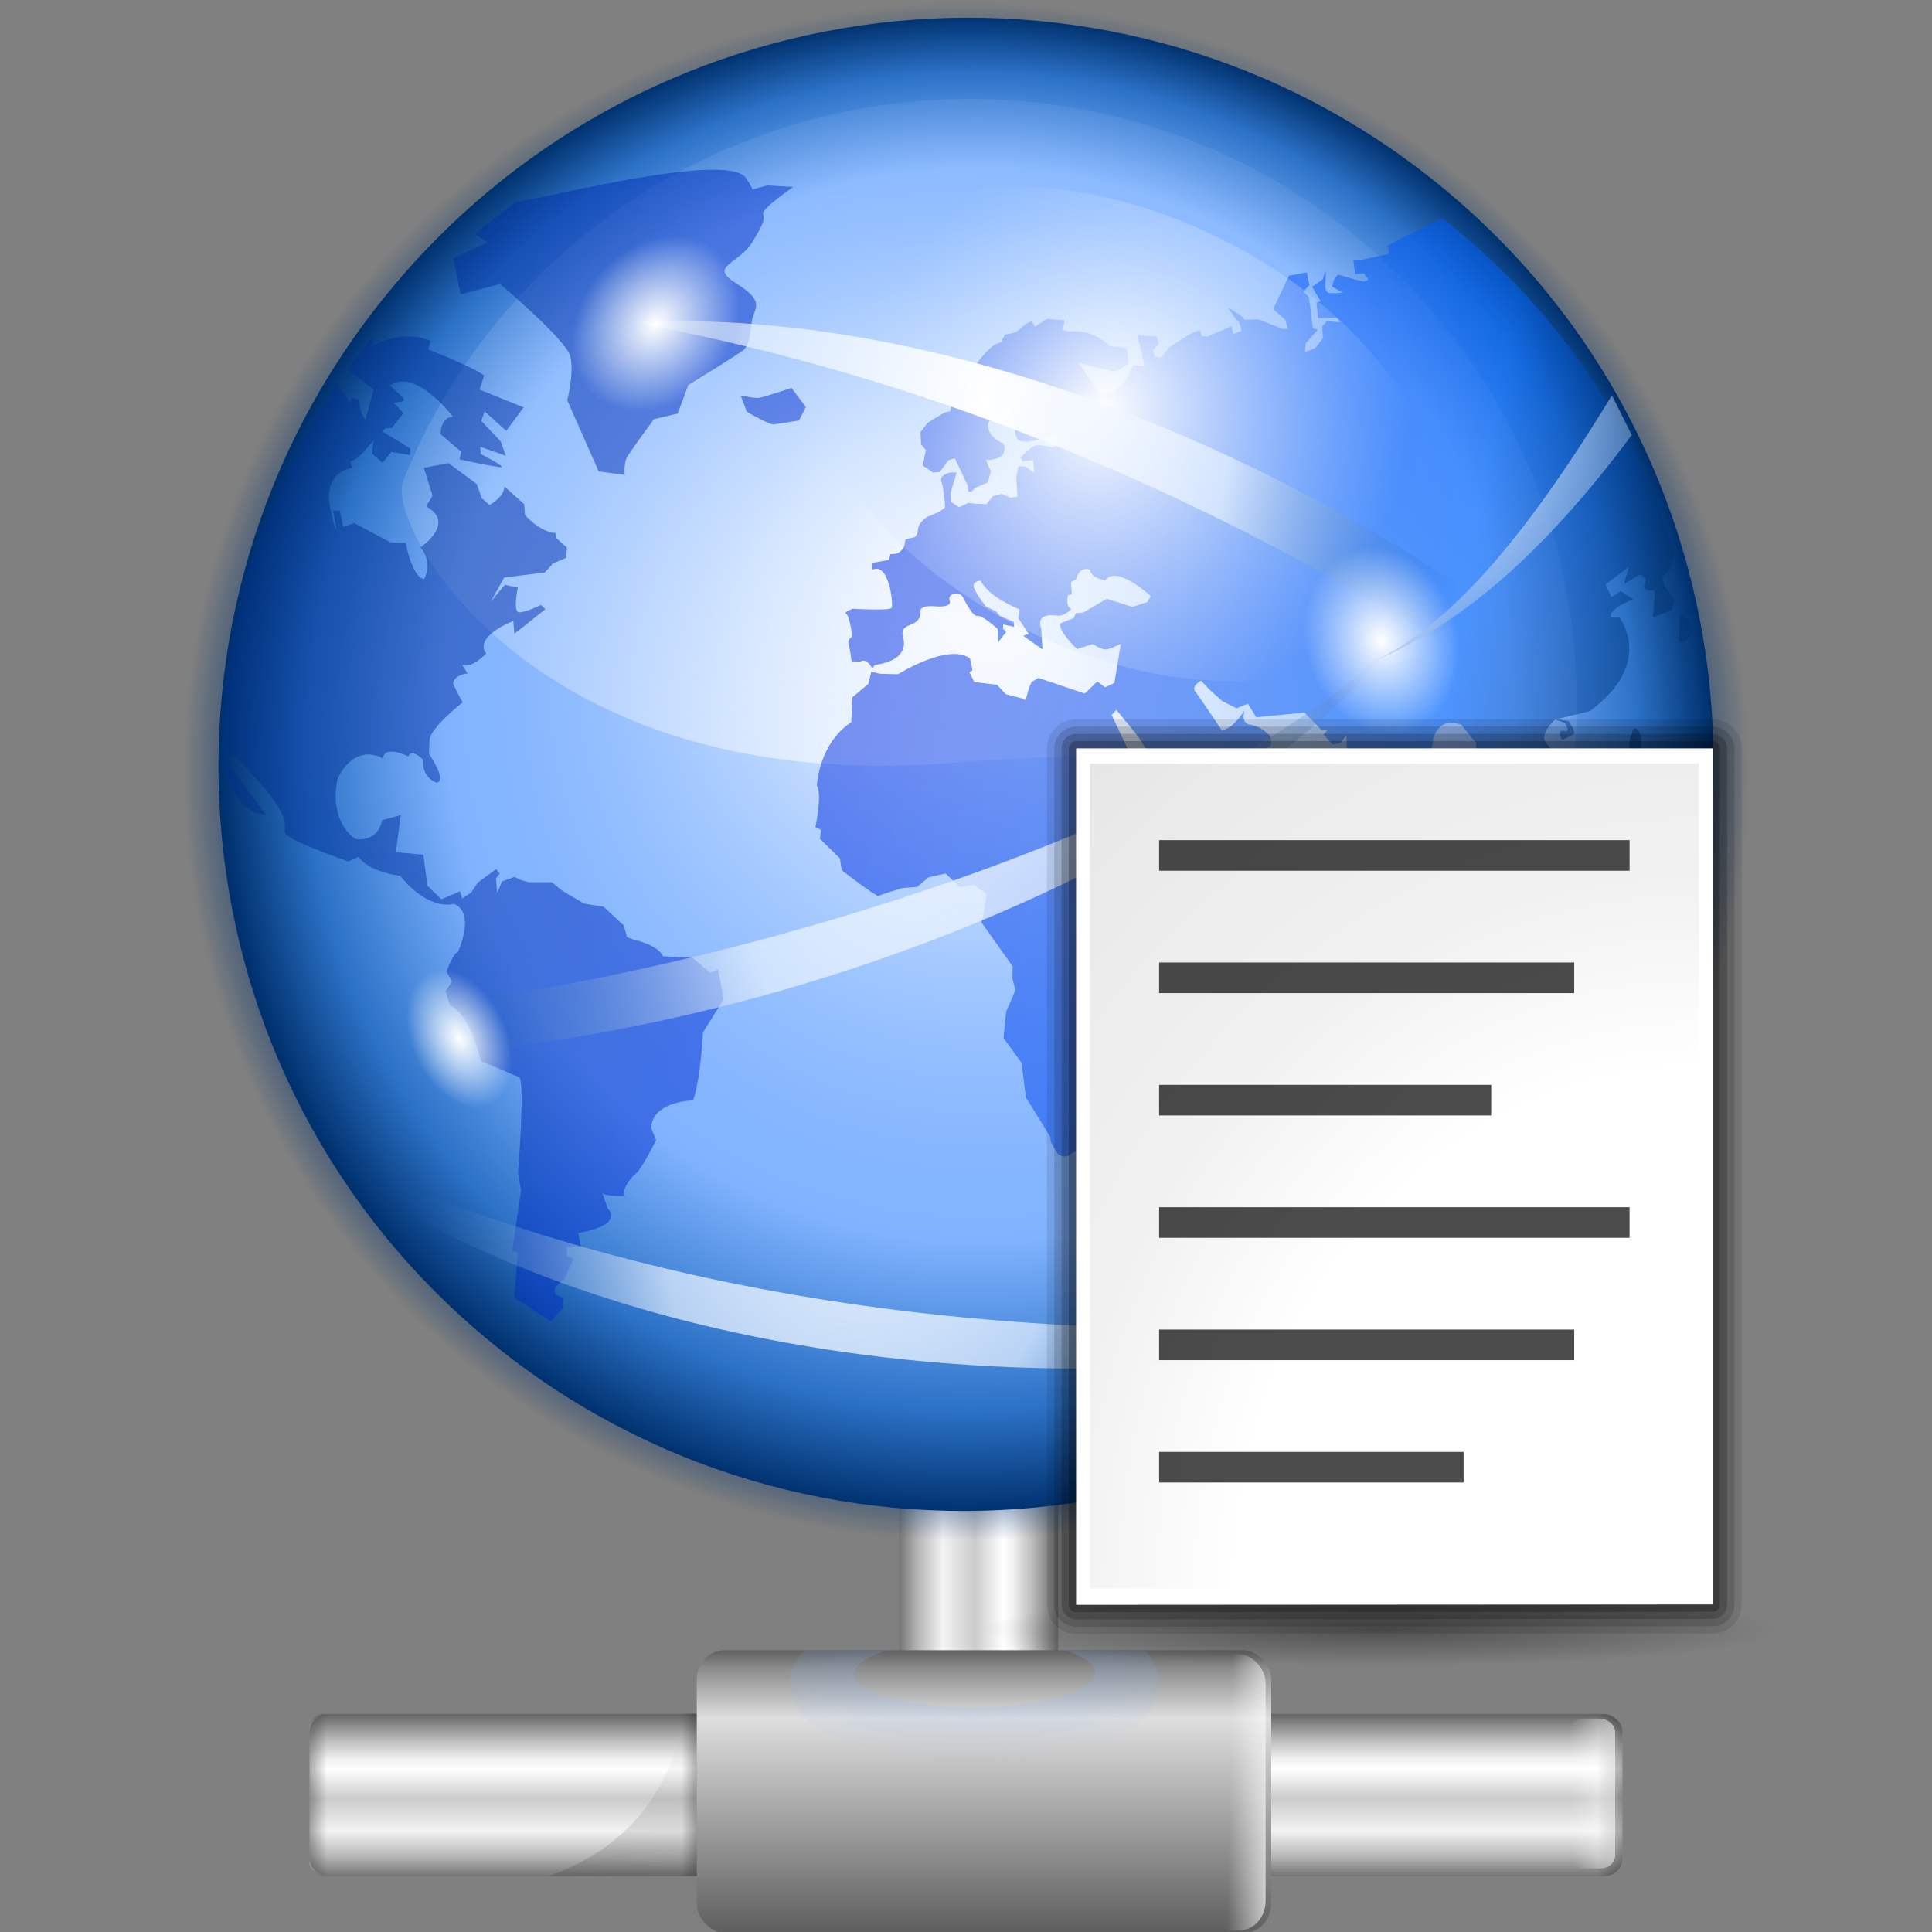 <svg xmlns="http://www.w3.org/2000/svg" xmlns:cc="http://web.resource.org/cc/" xmlns:svg="http://www.w3.org/2000/svg" xmlns:xlink="http://www.w3.org/1999/xlink" id="svg1307" width="128" height="128" enable-background="new 0 0 128 128" overflow="visible" version="1.1" viewBox="0 0 128 128" xml:space="preserve"><rect x="0" y="0" width="128" height="128" fill="#808080" stroke="none"/><defs id="defs139"><radialGradient id="radialGradient4000" cx="63.912" cy="115.709" r="63.912" fx="63.912" fy="115.709" gradientTransform="matrix(1,0,0,0.198,0,92.822)" gradientUnits="userSpaceOnUse" xlink:href="#linearGradient3291"/><radialGradient id="radialGradient5965" cx="-25" cy="106.5" r="45" fx="-25" fy="106.5" gradientTransform="matrix(1.596,-3.074603e-2,3.255669e-2,1.79,148.98,-86.18)" gradientUnits="userSpaceOnUse" xlink:href="#linearGradient3075"/><linearGradient id="linearGradient6566"><stop id="stop6568" offset="0" stop-color="#000" stop-opacity="1"/><stop id="stop6570" offset="1" stop-color="#000" stop-opacity="0"/></linearGradient><linearGradient id="linearGradient5214"><stop id="stop5216" offset="0" stop-color="#87b7ff" stop-opacity="0"/><stop id="stop6576" offset=".404" stop-color="#87b7ff" stop-opacity="0"/><stop id="stop6574" offset="0" stop-color="#87b7ff" stop-opacity=".498"/><stop id="stop5218" offset="1" stop-color="#87b7ff" stop-opacity="0"/></linearGradient><linearGradient id="linearGradient4223"><stop id="stop4225" offset="0" stop-color="#144f97" stop-opacity="1"/><stop id="stop4227" offset="1" stop-color="#144f97" stop-opacity="0"/></linearGradient><linearGradient id="linearGradient4196"><stop id="stop4198" offset="0" stop-color="#2b2b2b" stop-opacity="1"/><stop id="stop4200" offset="1" stop-color="#2b2b2b" stop-opacity="0"/></linearGradient><linearGradient id="linearGradient4186"><stop id="stop4188" offset="0" stop-color="#fff" stop-opacity="1"/><stop id="stop4190" offset="1" stop-color="#fff" stop-opacity="0"/></linearGradient><linearGradient id="linearGradient4176"><stop id="stop4178" offset="0" stop-color="#fff" stop-opacity="1"/><stop id="stop4180" offset="1" stop-color="#fff" stop-opacity="0"/></linearGradient><linearGradient id="linearGradient4166"><stop id="stop4168" offset="0" stop-color="#1f1f1f" stop-opacity="1"/><stop id="stop4170" offset="1" stop-color="#1f1f1f" stop-opacity="0"/></linearGradient><linearGradient id="linearGradient4153"><stop id="stop4155" offset="0" stop-color="#1f1f1f" stop-opacity="1"/><stop id="stop4157" offset="1" stop-color="#1f1f1f" stop-opacity="0"/></linearGradient><linearGradient id="linearGradient4121"><stop id="stop4123" offset="0" stop-color="#fff" stop-opacity="0"/><stop id="stop4131" offset="0" stop-color="#fff" stop-opacity=".749"/><stop id="stop4129" offset=".5" stop-color="#fff" stop-opacity=".682"/><stop id="stop4133" offset=".813" stop-color="#fff" stop-opacity=".43"/><stop id="stop4125" offset="1" stop-color="#fff" stop-opacity="0"/></linearGradient><linearGradient id="linearGradient2961"><stop id="stop2963" offset="0" stop-color="#023372" stop-opacity="1"/><stop id="stop2969" offset=".879" stop-color="#023372" stop-opacity="1"/><stop id="stop2965" offset="1" stop-color="#023372" stop-opacity="0"/></linearGradient><linearGradient id="linearGradient2928"><stop id="stop2930" offset="0" stop-color="#fff" stop-opacity="1"/><stop id="stop2932" offset="1" stop-color="#fff" stop-opacity="0"/></linearGradient><linearGradient id="linearGradient2916"><stop id="stop2918" offset="0" stop-color="#fff" stop-opacity="1"/><stop id="stop2924" offset=".5" stop-color="#e4f0ff" stop-opacity=".726"/><stop id="stop2920" offset="1" stop-color="#0048a6" stop-opacity="0"/></linearGradient><radialGradient id="path2501_1_" cx="311.606" cy="-216.315" r="50.124" fx="315.426" fy="-202.329" gradientTransform="matrix(0.961,-0.259,-0.257,-0.966,-291.528,-65.819)" gradientUnits="userSpaceOnUse"><stop id="stop90" offset=".101" stop-color="#FFF"/><stop id="stop92" offset=".236" stop-color="#D5E6FF"/><stop id="stop94" offset=".377" stop-color="#B0D0FF"/><stop id="stop96" offset=".508" stop-color="#96C0FF"/><stop id="stop98" offset=".625" stop-color="#86B6FF"/><stop id="stop100" offset=".716" stop-color="#80B3FF"/><stop id="stop102" offset=".893" stop-color="#2C72C7"/><stop id="stop104" offset="1" stop-color="#00316E"/></radialGradient><radialGradient id="path2573_1_" cx="532.93" cy="698.625" r="49.811" gradientTransform="matrix(1.027,-0.268,0.263,1.008,-669.272,-497.35)" gradientUnits="userSpaceOnUse"><stop id="stop108" offset="0" stop-color="#FFF"/><stop id="stop110" offset="1" stop-color="#bfd9ff" stop-opacity="0"/></radialGradient><linearGradient id="XMLID_1_" x1="3.951" x2="106.998" y1="64.026" y2="64.026" gradientTransform="matrix(0.955,-2e-4,-2e-4,0.954,9.944,1.427)" gradientUnits="userSpaceOnUse"><stop id="stop114" offset="0" stop-color="#00316E"/><stop id="stop116" offset=".5" stop-color="#002DE3"/><stop id="stop118" offset=".876" stop-color="#06F"/><stop id="stop120" offset="1" stop-color="#00316E"/></linearGradient><radialGradient id="XMLID_2_" cx="298.315" cy="-296.308" r="21.54" fx="295.805" fy="-295.456" gradientTransform="matrix(0.824,0.231,0.271,-0.963,-95.88,-315.343)" gradientUnits="userSpaceOnUse"><stop id="stop125" offset="0" stop-color="#FFF"/><stop id="stop127" offset="1" stop-color="#bfd9ff" stop-opacity="0"/></radialGradient><radialGradient id="XMLID_3_" cx="335.218" cy="-321.697" r="21.541" fx="335.813" fy="-321.32" gradientTransform="matrix(1.771,0.889,0.458,-0.91,-388.81,-510.859)" gradientUnits="userSpaceOnUse" spreadMethod="pad" xlink:href="#path2573_1_"><stop id="stop132" offset="0" stop-color="#FFF"/><stop id="stop134" offset=".793" stop-color="#80b3ff" stop-opacity="0"/></radialGradient><radialGradient id="radialGradient1983" cx="298.315" cy="-296.308" r="21.54" fx="295.805" fy="-295.456" gradientTransform="matrix(0.761,0.373,0.436,-0.889,-23.305,-345.868)" gradientUnits="userSpaceOnUse" xlink:href="#XMLID_2_"/><linearGradient id="linearGradient1986" x1="3.951" x2="106.998" y1="64.026" y2="64.026" gradientTransform="matrix(0.974,0.18,-0.18,0.974,13.402,-21.62)" gradientUnits="userSpaceOnUse" xlink:href="#XMLID_1_"/><radialGradient id="radialGradient1989" cx="532.93" cy="698.625" r="49.811" gradientTransform="matrix(1.048,-7.593068e-2,7.488242e-2,1.029,-548.879,-626.07)" gradientUnits="userSpaceOnUse" xlink:href="#path2573_1_"/><radialGradient id="radialGradient1992" cx="311.606" cy="-216.315" r="50.124" fx="315.426" fy="-202.329" gradientTransform="matrix(0.982,-7.950284e-2,-7.707203e-2,-0.987,-258.613,-138.069)" gradientUnits="userSpaceOnUse" xlink:href="#path2501_1_"/><radialGradient id="radialGradient2934" cx="33.354" cy="33.693" r="7.958" fx="33.354" fy="33.693" gradientTransform="matrix(1,0,0,0.957,0,1.434)" gradientUnits="userSpaceOnUse" xlink:href="#linearGradient2928"/><radialGradient id="radialGradient2938" cx="33.354" cy="33.693" r="7.958" fx="33.354" fy="33.693" gradientTransform="matrix(1,0,0,0.957,0,1.434)" gradientUnits="userSpaceOnUse" xlink:href="#linearGradient2928"/><radialGradient id="radialGradient2957" cx="33.354" cy="33.693" r="7.958" fx="33.354" fy="33.693" gradientTransform="matrix(1,0,0,0.957,0,1.434)" gradientUnits="userSpaceOnUse" xlink:href="#linearGradient2928"/><radialGradient id="radialGradient2967" cx="60.614" cy="9.143" r="55.873" fx="60.614" fy="9.143" gradientUnits="userSpaceOnUse" xlink:href="#linearGradient2961"/><radialGradient id="radialGradient2971" cx="73.128" cy="42.614" r="54.302" fx="73.128" fy="42.614" gradientTransform="matrix(0.603,0.697,0.462,-0.4,17.193,-19.913)" gradientUnits="userSpaceOnUse" xlink:href="#linearGradient2916"/><radialGradient id="radialGradient2973" cx="91.132" cy="39.325" r="54.302" fx="91.132" fy="39.325" gradientTransform="matrix(-0.3,1.624,-0.601,-0.111,112.775,-87.19)" gradientUnits="userSpaceOnUse" xlink:href="#linearGradient2916"/><radialGradient id="radialGradient2975" cx="73.128" cy="42.614" r="54.302" fx="73.128" fy="42.614" gradientTransform="matrix(-0.3,1.624,-0.601,-0.111,112.775,-87.19)" gradientUnits="userSpaceOnUse" xlink:href="#linearGradient2916"/><radialGradient id="radialGradient2977" cx="73.128" cy="42.614" r="54.302" fx="73.128" fy="42.614" gradientTransform="matrix(-0.3,1.624,-0.601,-0.111,112.775,-87.19)" gradientUnits="userSpaceOnUse" xlink:href="#linearGradient2916"/><linearGradient id="linearGradient2858" x1="35.846" x2="24.99" y1="86.829" y2="12.515" gradientTransform="matrix(1,0,0,1.048,66.571,-3.704)" gradientUnits="userSpaceOnUse" xlink:href="#linearGradient2844"/><linearGradient id="linearGradient2854" x1="35.846" x2="26.423" y1="86.829" y2="13.922" gradientTransform="matrix(1,0,0,0.719,31.442,24.096)" gradientUnits="userSpaceOnUse" xlink:href="#linearGradient2844"/><linearGradient id="linearGradient2850" x1="35.846" x2="23.556" y1="86.829" y2="4.043" gradientTransform="matrix(1,0,0,0.459,-3.687,46.428)" gradientUnits="userSpaceOnUse" xlink:href="#linearGradient2844"/><linearGradient id="linearGradient3075"><stop id="stop3077" offset="0" stop-color="#fff" stop-opacity="1"/><stop id="stop3093" offset=".426" stop-color="#fff" stop-opacity="1"/><stop id="stop3085" offset=".589" stop-color="#f1f1f1" stop-opacity="1"/><stop id="stop3087" offset=".802" stop-color="#eaeaea" stop-opacity="1"/><stop id="stop3079" offset="1" stop-color="#dfdfdf" stop-opacity="1"/></linearGradient><radialGradient id="radialGradient3297" cx="63.912" cy="115.709" r="63.912" fx="63.912" fy="115.709" gradientTransform="matrix(1,0,0,0.198,0,92.822)" gradientUnits="userSpaceOnUse" xlink:href="#linearGradient3291"/><linearGradient id="linearGradient3291"><stop id="stop3293" offset="0" stop-color="#000" stop-opacity="1"/><stop id="stop3295" offset="1" stop-color="#000" stop-opacity="0"/></linearGradient><linearGradient id="linearGradient2285"><stop id="stop2287" offset="0" stop-color="#5e5e5e" stop-opacity="1"/><stop id="stop2293" offset=".759" stop-color="#dedede" stop-opacity="1"/><stop id="stop2295" offset=".934" stop-color="#8d8d8d" stop-opacity="1"/><stop id="stop2289" offset="1" stop-color="#616161" stop-opacity="1"/></linearGradient><linearGradient id="linearGradient2301"><stop id="stop2303" offset="0" stop-color="#dcdcdc" stop-opacity="1"/><stop id="stop2305" offset="1" stop-color="#dcdcdc" stop-opacity="0"/></linearGradient><linearGradient id="linearGradient2354"><stop id="stop2356" offset="0" stop-color="#000" stop-opacity="1"/><stop id="stop2358" offset="1" stop-color="#000" stop-opacity="0"/></linearGradient><linearGradient id="linearGradient2566"><stop id="stop2568" offset="0" stop-color="#cacaca" stop-opacity="1"/><stop id="stop2570" offset="1" stop-color="#a5a5a5" stop-opacity="1"/></linearGradient><linearGradient id="linearGradient2664"><stop id="stop2666" offset="0" stop-color="#000" stop-opacity="1"/><stop id="stop2668" offset="1" stop-color="#000" stop-opacity="0"/></linearGradient><linearGradient id="linearGradient2678"><stop id="stop2680" offset="0" stop-color="#000" stop-opacity="1"/><stop id="stop2682" offset="1" stop-color="#000" stop-opacity="0"/></linearGradient><linearGradient id="linearGradient2810"><stop id="stop2812" offset="0" stop-color="silver" stop-opacity="1"/><stop id="stop2814" offset="1" stop-color="#fff" stop-opacity="0"/></linearGradient><linearGradient id="linearGradient2834"><stop id="stop2836" offset="0" stop-color="#f70000" stop-opacity="1"/><stop id="stop2838" offset="1" stop-color="#ff0202" stop-opacity="0"/></linearGradient><linearGradient id="linearGradient2844"><stop id="stop2846" offset="0" stop-color="#0a8100" stop-opacity="1"/><stop id="stop2848" offset="1" stop-color="#11d800" stop-opacity="0"/></linearGradient><radialGradient id="radialGradient3178" cx="36.748" cy="121.958" r="4.966" fx="33.783" fy="122.477" gradientTransform="matrix(1,0,0,0.317,0,83.338)" gradientUnits="userSpaceOnUse" xlink:href="#linearGradient2664"/><radialGradient id="radialGradient3180" cx="36.748" cy="121.958" r="4.966" fx="33.783" fy="122.477" gradientTransform="matrix(1,0,0,0.317,0,83.338)" gradientUnits="userSpaceOnUse" xlink:href="#linearGradient2664"/><linearGradient id="linearGradient3184" x1="41.109" x2="44.112" y1="79.414" y2="79.414" gradientTransform="matrix(1.177,0,0,0.651,402.089,121.804)" gradientUnits="userSpaceOnUse" spreadMethod="reflect" xlink:href="#linearGradient2301"/><linearGradient id="linearGradient3186" x1="38.357" x2="48.093" y1="86.917" y2="86.917" gradientTransform="matrix(0.42,0,0,0.42,70.942,448.445)" gradientUnits="userSpaceOnUse" xlink:href="#linearGradient2285"/><linearGradient id="linearGradient3188" x1="41.109" x2="44.112" y1="79.414" y2="79.414" gradientTransform="matrix(1.177,0,0,1.123,41.681,410.67)" gradientUnits="userSpaceOnUse" spreadMethod="reflect" xlink:href="#linearGradient2301"/><linearGradient id="linearGradient3190" x1="38.357" x2="48.093" y1="86.917" y2="86.917" gradientTransform="matrix(0.42,0,0,0.42,-378.541,-330.099)" gradientUnits="userSpaceOnUse" xlink:href="#linearGradient2285"/><linearGradient id="linearGradient3192" x1="41.109" x2="44.112" y1="79.414" y2="79.414" gradientTransform="matrix(1.177,0,0,1.123,-407.801,-367.874)" gradientUnits="userSpaceOnUse" spreadMethod="reflect" xlink:href="#linearGradient2301"/><linearGradient id="linearGradient3194" x1="65.789" x2="65.099" y1="122.791" y2="106.681" gradientTransform="translate(384.61,53.376)" gradientUnits="userSpaceOnUse" xlink:href="#linearGradient2354"/><radialGradient id="radialGradient3204" cx="64.64" cy="122.041" r="3.724" fx="64.64" fy="122.041" gradientTransform="matrix(1,0,0,0.844,0,18.984)" gradientUnits="userSpaceOnUse" xlink:href="#linearGradient2678"/><linearGradient id="linearGradient4231" x1="38.357" x2="48.093" y1="86.917" y2="86.917" gradientTransform="matrix(1.083,0,0,4.134705e-2,17.999,-102.089)" gradientUnits="userSpaceOnUse" xlink:href="#XMLID_6_"/><linearGradient id="linearGradient4233" x1="-117.352" x2="-128.071" y1="-153.686" y2="-153.686" gradientTransform="matrix(0.816,0,0,0.655,163.219,-6.203)" gradientUnits="userSpaceOnUse" xlink:href="#linearGradient4121"/><linearGradient id="XMLID_10_" x1="103.431" x2="24.57" y1="16.331" y2="16.331" gradientUnits="userSpaceOnUse"><stop id="stop84" offset="0" stop-color="#323232"/><stop id="stop86" offset=".515" stop-color="#888"/><stop id="stop88" offset="1" stop-color="#323232"/></linearGradient><linearGradient id="XMLID_9_" x1="103.431" x2="24.57" y1="21.28" y2="21.28" gradientUnits="userSpaceOnUse"><stop id="stop69" offset="0" stop-color="#323232"/><stop id="stop71" offset=".123" stop-color="#505050"/><stop id="stop73" offset=".276" stop-color="#6F6F6F"/><stop id="stop75" offset=".406" stop-color="#818181"/><stop id="stop77" offset=".497" stop-color="#888"/><stop id="stop79" offset="1" stop-color="#323232"/></linearGradient><linearGradient id="XMLID_8_" x1="64.001" x2="64.001" y1="54.477" y2="2.477" gradientUnits="userSpaceOnUse"><stop id="stop60" offset="0" stop-color="#BBB"/><stop id="stop62" offset=".473" stop-color="#FFF"/><stop id="stop64" offset="1" stop-color="#BBB"/></linearGradient><linearGradient id="XMLID_7_" x1="22.033" x2="105.968" y1="39.037" y2="39.037" gradientUnits="userSpaceOnUse"><stop id="stop51" offset="0" stop-color="#BBB"/><stop id="stop53" offset=".473" stop-color="#A8A8A8"/><stop id="stop55" offset="1" stop-color="#BBB"/></linearGradient><linearGradient id="XMLID_6_" x1="21" x2="107" y1="70.875" y2="70.875" gradientUnits="userSpaceOnUse"><stop id="stop22" offset="0" stop-color="#747474" stop-opacity="1"/><stop id="stop28" offset=".122" stop-color="#B6B6B6"/><stop id="stop34" offset=".279" stop-color="#F3F3F3"/><stop id="stop36" offset=".478" stop-color="#cbcbcb" stop-opacity="1"/><stop id="stop38" offset=".657" stop-color="#FFF"/><stop id="stop40" offset=".72" stop-color="#F1F1F1"/><stop id="stop42" offset=".839" stop-color="#bbb" stop-opacity="1"/><stop id="stop46" offset="1" stop-color="#646464" stop-opacity="1"/></linearGradient><linearGradient id="linearGradient5864" x1="-193.777" x2="-195.807" y1="15.067" y2="15.067" gradientTransform="matrix(-1,-5.4e-3,5.4e-3,-1,-141.37,28.355)" gradientUnits="userSpaceOnUse" xlink:href="#XMLID_58_"/><linearGradient id="XMLID_58_" x1="-193.777" x2="-195.807" y1="15.067" y2="15.067" gradientTransform="matrix(-1,-5.4e-3,5.4e-3,-1,-141.37,28.355)" gradientUnits="userSpaceOnUse"><stop id="stop3382" offset="0" stop-color="#888"/><stop id="stop3384" offset=".959" stop-color="#DDD"/></linearGradient><linearGradient id="linearGradient5867" x1="68.684" x2="66.37" y1="19.456" y2="19.456" gradientUnits="userSpaceOnUse" xlink:href="#XMLID_57_"/><linearGradient id="XMLID_57_" x1="68.684" x2="66.37" y1="19.456" y2="19.456" gradientUnits="userSpaceOnUse"><stop id="stop3375" offset="0" stop-color="#888"/><stop id="stop3377" offset=".959" stop-color="#DDD"/></linearGradient><linearGradient id="linearGradient5870" x1="63.451" x2="61.623" y1="17.412" y2="17.412" gradientUnits="userSpaceOnUse" xlink:href="#XMLID_56_"/><linearGradient id="XMLID_56_" x1="63.451" x2="61.623" y1="17.412" y2="17.412" gradientUnits="userSpaceOnUse"><stop id="stop3368" offset="0" stop-color="#888"/><stop id="stop3370" offset=".959" stop-color="#DDD"/></linearGradient><linearGradient id="linearGradient5873" x1="46.114" x2="51.447" y1="43.646" y2="-11.687" gradientUnits="userSpaceOnUse" xlink:href="#XMLID_55_"/><linearGradient id="XMLID_55_" x1="46.114" x2="51.447" y1="43.646" y2="-11.687" gradientUnits="userSpaceOnUse"><stop id="stop3359" offset="0" stop-color="#888A85"/><stop id="stop3361" offset=".497" stop-color="#888"/><stop id="stop3363" offset="1" stop-color="#BABDB6"/></linearGradient><radialGradient id="radialGradient5876" cx="69.47" cy="34.468" r="17.691" gradientUnits="userSpaceOnUse" xlink:href="#XMLID_54_"/><radialGradient id="XMLID_54_" cx="69.47" cy="34.468" r="17.691" gradientUnits="userSpaceOnUse"><stop id="stop3352" offset="0" stop-color="#FFF"/><stop id="stop3354" offset=".71" stop-color="#E3AD00"/></radialGradient><radialGradient id="radialGradient5879" cx="62.915" cy="31.52" r="19.77" gradientUnits="userSpaceOnUse" xlink:href="#XMLID_53_"/><radialGradient id="XMLID_53_" cx="62.915" cy="31.52" r="19.77" gradientUnits="userSpaceOnUse"><stop id="stop3345" offset="0" stop-color="#FFF6C8"/><stop id="stop3347" offset=".71" stop-color="#E3AD00"/></radialGradient><radialGradient id="radialGradient5882" cx="65.722" cy="17.685" r="38.879" gradientUnits="userSpaceOnUse" xlink:href="#XMLID_52_"/><radialGradient id="XMLID_52_" cx="65.722" cy="17.685" r="38.879" gradientUnits="userSpaceOnUse"><stop id="stop3338" offset="0" stop-color="#FFF"/><stop id="stop3340" offset="1" stop-color="#F3C300"/></radialGradient><radialGradient id="radialGradient5887" cx="39" cy="12.948" r="66.944" gradientUnits="userSpaceOnUse" xlink:href="#XMLID_51_"/><radialGradient id="XMLID_51_" cx="39" cy="12.948" r="66.944" gradientUnits="userSpaceOnUse"><stop id="stop3323" offset=".018" stop-color="#FFF"/><stop id="stop3325" offset=".562" stop-color="#BABDB6"/><stop id="stop3327" offset=".639" stop-color="#555753"/><stop id="stop3329" offset=".704" stop-color="#BABDB6"/></radialGradient><radialGradient id="radialGradient5891" cx="18.119" cy="30.128" r="97.661" gradientUnits="userSpaceOnUse" xlink:href="#XMLID_50_"/><radialGradient id="XMLID_50_" cx="18.119" cy="30.128" r="97.661" gradientUnits="userSpaceOnUse"><stop id="stop3312" offset="0" stop-color="#A8DDE0"/><stop id="stop3314" offset=".302" stop-color="#FFF"/><stop id="stop3316" offset=".71" stop-color="#888"/></radialGradient><linearGradient id="linearGradient5896" x1="32.5" x2="52.112" y1="23.414" y2="23.414" gradientUnits="userSpaceOnUse" xlink:href="#XMLID_49_"/><linearGradient id="XMLID_49_" x1="32.5" x2="52.112" y1="23.414" y2="23.414" gradientUnits="userSpaceOnUse"><stop id="stop3299" offset=".018" stop-color="#FFF"/><stop id="stop3301" offset=".562" stop-color="#BABDB6"/><stop id="stop3303" offset=".704" stop-color="#BABDB6"/></linearGradient><linearGradient id="linearGradient5899" x1="30.334" x2="38.334" y1="28.907" y2="28.907" gradientUnits="userSpaceOnUse" xlink:href="#XMLID_48_"/><linearGradient id="XMLID_48_" x1="30.334" x2="38.334" y1="28.907" y2="28.907" gradientUnits="userSpaceOnUse"><stop id="stop3292" offset="0" stop-color="#FFF"/><stop id="stop3294" offset=".71" stop-color="#888"/></linearGradient><radialGradient id="radialGradient5903" cx="41.193" cy="34.776" r="38.773" gradientUnits="userSpaceOnUse" xlink:href="#XMLID_47_"/><radialGradient id="XMLID_47_" cx="41.193" cy="34.776" r="38.773" gradientUnits="userSpaceOnUse"><stop id="stop3283" offset="0" stop-color="#FFF"/><stop id="stop3285" offset="1" stop-color="#E3AD00"/></radialGradient><linearGradient id="linearGradient5906" x1="81.996" x2="86.663" y1="28.118" y2="15.118" gradientUnits="userSpaceOnUse" xlink:href="#XMLID_46_"/><linearGradient id="XMLID_46_" x1="81.996" x2="86.663" y1="28.118" y2="15.118" gradientUnits="userSpaceOnUse"><stop id="stop3276" offset="0" stop-color="#FFF"/><stop id="stop3278" offset="1" stop-color="#888A85"/></linearGradient><linearGradient id="linearGradient5710" x1="91.666" x2="94" y1="21.667" y2="21.667" gradientUnits="userSpaceOnUse" xlink:href="#XMLID_45_"/><linearGradient id="XMLID_45_" x1="91.666" x2="94" y1="21.667" y2="21.667" gradientUnits="userSpaceOnUse"><stop id="stop3269" offset="0" stop-color="#BBB"/><stop id="stop3271" offset="1" stop-color="#888"/></linearGradient><radialGradient id="radialGradient5910" cx="64.177" cy="29.177" r="42.017" gradientUnits="userSpaceOnUse" xlink:href="#XMLID_44_"/><radialGradient id="XMLID_44_" cx="64.177" cy="29.177" r="42.017" gradientUnits="userSpaceOnUse"><stop id="stop3262" offset="0" stop-color="#FFF"/><stop id="stop3264" offset=".71" stop-color="#888"/></radialGradient><linearGradient id="linearGradient5706" x1="75.875" x2="74.625" y1="17.625" y2="16.375" gradientUnits="userSpaceOnUse" xlink:href="#XMLID_43_"/><linearGradient id="XMLID_43_" x1="75.875" x2="74.625" y1="17.625" y2="16.375" gradientUnits="userSpaceOnUse"><stop id="stop3247" offset="0" stop-color="#888"/><stop id="stop3249" offset=".473" stop-color="#888"/><stop id="stop3251" offset="1" stop-color="#BBB"/></linearGradient><linearGradient id="linearGradient5704" x1="88.125" x2="85.125" y1="30.375" y2="27.376" gradientUnits="userSpaceOnUse" xlink:href="#XMLID_42_"/><linearGradient id="XMLID_42_" x1="88.125" x2="85.125" y1="30.375" y2="27.376" gradientUnits="userSpaceOnUse"><stop id="stop3238" offset="0" stop-color="#888"/><stop id="stop3240" offset=".473" stop-color="#888"/><stop id="stop3242" offset="1" stop-color="#BBB"/></linearGradient><linearGradient id="linearGradient5918" x1="83.752" x2="75.416" y1="29.964" y2="21.629" gradientUnits="userSpaceOnUse" xlink:href="#XMLID_41_"/><linearGradient id="XMLID_41_" x1="83.752" x2="75.416" y1="29.964" y2="21.629" gradientUnits="userSpaceOnUse"><stop id="stop3229" offset="0" stop-color="#BABDB6"/><stop id="stop3231" offset=".473" stop-color="#888"/><stop id="stop3233" offset="1" stop-color="#BABDB6"/></linearGradient><linearGradient id="linearGradient5921" x1="66.814" x2="98.828" y1="24.293" y2="24.293" gradientUnits="userSpaceOnUse" xlink:href="#XMLID_40_"/><linearGradient id="XMLID_40_" x1="66.814" x2="98.828" y1="24.293" y2="24.293" gradientUnits="userSpaceOnUse"><stop id="stop3220" offset="0" stop-color="#FFF"/><stop id="stop3222" offset=".473" stop-color="#D3D7CF"/><stop id="stop3224" offset="1" stop-color="#EEE"/></linearGradient><linearGradient id="linearGradient5928" x1="83.129" x2="102.167" y1="23.634" y2="23.634" gradientUnits="userSpaceOnUse" xlink:href="#XMLID_39_"/><linearGradient id="XMLID_39_" x1="83.129" x2="102.167" y1="23.634" y2="23.634" gradientUnits="userSpaceOnUse"><stop id="stop3203" offset="0" stop-color="#FFF"/><stop id="stop3205" offset=".473" stop-color="#DDD"/><stop id="stop3207" offset="1" stop-color="#EEE"/></linearGradient><linearGradient id="linearGradient5696" x1="15.672" x2="13.979" y1="51.705" y2="50.012" gradientTransform="matrix(1.104,-0.356,0.272,0.842,6.766,-21.748)" gradientUnits="userSpaceOnUse" xlink:href="#XMLID_38_"/><linearGradient id="XMLID_38_" x1="15.672" x2="13.979" y1="51.705" y2="50.012" gradientTransform="matrix(1.104,-0.356,0.272,0.842,6.766,-21.748)" gradientUnits="userSpaceOnUse"><stop id="stop3192" offset="0" stop-color="#888"/><stop id="stop3194" offset=".473" stop-color="#888"/><stop id="stop3196" offset="1" stop-color="#BBB"/></linearGradient><linearGradient id="linearGradient5933" x1="23.309" x2="13.844" y1="66.232" y2="56.768" gradientTransform="matrix(1.104,-0.356,0.272,0.842,6.766,-21.748)" gradientUnits="userSpaceOnUse" xlink:href="#XMLID_37_"/><linearGradient id="XMLID_37_" x1="23.309" x2="13.844" y1="66.232" y2="56.768" gradientTransform="matrix(1.104,-0.356,0.272,0.842,6.766,-21.748)" gradientUnits="userSpaceOnUse"><stop id="stop3185" offset=".473" stop-color="#888A85"/><stop id="stop3187" offset="1" stop-color="#BABDB6"/></linearGradient><radialGradient id="radialGradient5941" cx="23.037" cy="58.969" r="14.348" gradientTransform="matrix(1.104,-0.356,0.272,0.842,6.766,-21.748)" gradientUnits="userSpaceOnUse" xlink:href="#XMLID_36_"/><radialGradient id="XMLID_36_" cx="23.037" cy="58.969" r="14.348" gradientTransform="matrix(1.104,-0.356,0.272,0.842,6.766,-21.748)" gradientUnits="userSpaceOnUse"><stop id="stop3166" offset="0" stop-color="#FFF"/><stop id="stop3168" offset=".473" stop-color="#D3D7CF"/><stop id="stop3170" offset="1" stop-color="#EEE"/></radialGradient><linearGradient id="linearGradient5946" x1="21.657" x2="45.037" y1="60.912" y2="60.912" gradientTransform="matrix(1.104,-0.356,0.272,0.842,6.766,-21.748)" gradientUnits="userSpaceOnUse" xlink:href="#XMLID_35_"/><linearGradient id="XMLID_35_" x1="21.657" x2="45.037" y1="60.912" y2="60.912" gradientTransform="matrix(1.104,-0.356,0.272,0.842,6.766,-21.748)" gradientUnits="userSpaceOnUse"><stop id="stop3153" offset="0" stop-color="#FFF"/><stop id="stop3155" offset=".473" stop-color="#DDD"/><stop id="stop3157" offset="1" stop-color="#EEE"/></linearGradient><radialGradient id="radialGradient5642" cx="64.71" cy="105.817" r="12.247" fx="64.71" fy="105.817" gradientTransform="matrix(1.616,-9.775493e-3,2.770937e-3,0.458,-40.281,63.043)" gradientUnits="userSpaceOnUse" xlink:href="#linearGradient5214"/><radialGradient id="radialGradient5645" cx="64.766" cy="103.469" r="11.141" fx="64.766" fy="103.469" gradientTransform="matrix(1.099,0,0,0.353,-6.625,72.806)" gradientUnits="userSpaceOnUse" xlink:href="#linearGradient4223"/><linearGradient id="linearGradient5648" x1="-117.585" x2="-117.585" y1="-13.914" y2="-16.793" gradientTransform="matrix(0.866,0,0,1,-15.257,-4.864)" gradientUnits="userSpaceOnUse" xlink:href="#linearGradient4196"/><linearGradient id="linearGradient5651" x1="-120.916" x2="-121.064" y1="-116.705" y2="-111.317" gradientTransform="matrix(0.866,0,0,1,-15.257,7.136)" gradientUnits="userSpaceOnUse" xlink:href="#linearGradient4186"/><linearGradient id="linearGradient5654" x1="-116.854" x2="-116.78" y1="-83.868" y2="-80.228" gradientTransform="matrix(1.099,0,0,1.099,12.72,6.625)" gradientUnits="userSpaceOnUse" xlink:href="#linearGradient4176"/><linearGradient id="linearGradient5657" x1="38.357" x2="48.093" y1="86.917" y2="86.917" gradientTransform="matrix(1.925,0,0,7.896575e-2,-201.906,-56.07)" gradientUnits="userSpaceOnUse" xlink:href="#linearGradient2285"/><linearGradient id="linearGradient5660" x1="-113.09" x2="-128.071" y1="-153.686" y2="-153.686" gradientTransform="matrix(0.829,0,0,1.138,-15.942,84.704)" gradientUnits="userSpaceOnUse" xlink:href="#linearGradient4121"/><linearGradient id="linearGradient5663" x1="38.357" x2="48.093" y1="86.917" y2="86.917" gradientTransform="matrix(1.105,0,0,7.183132e-2,-166.694,-81.876)" gradientUnits="userSpaceOnUse" xlink:href="#XMLID_6_"/><linearGradient id="linearGradient5666" x1="49.834" x2="46.901" y1="119.694" y2="119.694" gradientTransform="matrix(1,0,0,0.866,-1.736,15.257)" gradientUnits="userSpaceOnUse" xlink:href="#linearGradient4153"/><linearGradient id="linearGradient5669" x1="46.449" x2="47.911" y1="132.179" y2="114.824" gradientTransform="matrix(1,0,0,0.866,-0.136,15.95)" gradientUnits="userSpaceOnUse" xlink:href="#linearGradient4166"/><linearGradient id="linearGradient5672" x1="-113.09" x2="-128.071" y1="-153.686" y2="-153.686" gradientTransform="matrix(0.829,0,0,1.138,-18.942,137.053)" gradientUnits="userSpaceOnUse" xlink:href="#linearGradient4121"/><linearGradient id="linearGradient5675" x1="38.357" x2="48.093" y1="86.917" y2="86.917" gradientTransform="matrix(1.105,0,0,7.183132e-2,-166.694,-29.528)" gradientUnits="userSpaceOnUse" xlink:href="#XMLID_6_"/><linearGradient id="linearGradient6572" x1="-112.721" x2="-112.721" y1="-110.766" y2="-105.821" gradientTransform="matrix(0.866,0,0,1,-15.95,0)" gradientUnits="userSpaceOnUse" xlink:href="#linearGradient6566"/></defs><rect id="rect4143" width="10.548" height="19.929" x="59.557" y="-116.83" fill="url(#linearGradient4231)" fill-opacity="1" fill-rule="nonzero" stroke="none" stroke-dasharray="none" stroke-dashoffset="4" stroke-linecap="square" stroke-linejoin="miter" stroke-miterlimit="4" stroke-opacity="1" stroke-width=".712" rx="1.097" ry=".072" transform="scale(1,-1)"/><rect id="rect4135" width="10.757" height="34.621" x="-124.311" y="-55.137" fill="url(#linearGradient5675)" fill-opacity="1" fill-rule="nonzero" stroke="none" stroke-dasharray="none" stroke-dashoffset="4" stroke-linecap="square" stroke-linejoin="miter" stroke-miterlimit="4" stroke-opacity="1" stroke-width=".712" rx=".845" ry=".976" transform="matrix(0,-1,-1,0,0,0)"/><path id="rect4161" fill="url(#linearGradient5669)" fill-opacity="1" fill-rule="nonzero" stroke="none" stroke-dasharray="none" stroke-dashoffset="4" stroke-linecap="square" stroke-linejoin="miter" stroke-miterlimit="4" stroke-opacity="1" stroke-width=".712" d="M 45.339,113.563 C 44.478,118.37 41.919,122.306 36.339,124.305 L 48.902,124.305 C 49.636,124.305 50.245,123.805 50.245,123.169 L 50.245,114.699 C 50.245,114.063 49.636,113.563 48.902,113.563 L 45.339,113.563 z" opacity=".275"/><rect id="rect4151" width="1.347" height="10.755" x="45.165" y="113.522" fill="url(#linearGradient5666)" fill-opacity="1" fill-rule="nonzero" stroke="none" stroke-dasharray="none" stroke-dashoffset="4" stroke-linecap="round" stroke-linejoin="round" stroke-miterlimit="4" stroke-opacity="1" stroke-width=".7" rx="10.979" ry="0"/><rect id="rect3230" width="10.757" height="34.621" x="-124.311" y="-107.485" fill="url(#linearGradient5663)" fill-opacity="1" fill-rule="nonzero" stroke="none" stroke-dasharray="none" stroke-dashoffset="4" stroke-linecap="square" stroke-linejoin="miter" stroke-miterlimit="4" stroke-opacity="1" stroke-width=".712" rx="1.119" ry="1.257" transform="matrix(0,-1,-1,0,0,0)"/><rect id="rect6564" width="10.757" height="5.888" x="-124.311" y="-107.485" fill="url(#linearGradient6572)" fill-opacity="1" fill-rule="nonzero" stroke="none" stroke-dasharray="none" stroke-dashoffset="4" stroke-linecap="square" stroke-linejoin="miter" stroke-miterlimit="4" stroke-opacity="1" stroke-width=".712" rx="1.119" ry="1.257" transform="matrix(0,-1,-1,0,0,0)"/><rect id="rect2332" width="18.74" height="38.06" x="-128.071" y="-84.223" fill="url(#linearGradient5657)" fill-opacity="1" fill-rule="nonzero" stroke="none" stroke-dasharray="none" stroke-dashoffset="4" stroke-linecap="square" stroke-linejoin="miter" stroke-miterlimit="4" stroke-opacity="1" stroke-width=".712" rx="1.95" ry="1.849" transform="matrix(0,-1,-1,0,0,0)"/><rect id="rect4174" width="18.282" height="4.522" x="-127.887" y="-83.85" fill="url(#linearGradient5654)" fill-opacity="1" fill-rule="nonzero" stroke="none" stroke-dasharray="none" stroke-dashoffset="4" stroke-linecap="square" stroke-linejoin="miter" stroke-miterlimit="4" stroke-opacity="1" stroke-width=".712" rx="1.95" ry="1.718" transform="matrix(0,-1,-1,0,0,0)"/><rect id="rect4184" width="9.928" height="3.132" x="-123.793" y="-107.006" fill="url(#linearGradient5651)" fill-opacity="1" fill-rule="nonzero" stroke="none" stroke-dasharray="none" stroke-dashoffset="4" stroke-linecap="square" stroke-linejoin="miter" stroke-miterlimit="4" stroke-opacity="1" stroke-width=".712" rx=".86" ry=".98" transform="matrix(0,-1,-1,0,0,0)"/><rect id="rect4194" width="10.757" height="7.205" x="-124.311" y="-27.72" fill="url(#linearGradient5648)" fill-opacity="1" fill-rule="nonzero" stroke="none" stroke-dasharray="none" stroke-dashoffset="4" stroke-linecap="square" stroke-linejoin="miter" stroke-miterlimit="4" stroke-opacity="1" stroke-width=".712" rx="1.148" ry="1.326" transform="matrix(0,-1,-1,0,0,0)"/><path id="path4327" fill="url(#radialGradient5642)" fill-opacity="1" fill-rule="nonzero" stroke="none" stroke-dasharray="none" stroke-dashoffset="4" stroke-linecap="square" stroke-linejoin="miter" stroke-miterlimit="4" stroke-opacity="1" stroke-width=".712" d="M 53.289,109.339 C 52.669,110.016 52.327,110.757 52.327,111.538 C 52.327,114.661 57.834,117.206 64.591,117.206 C 71.347,117.206 76.821,114.661 76.821,111.538 C 76.821,110.757 76.479,110.016 75.859,109.339 L 53.289,109.339 z" opacity=".361"/><g id="g4295"><path id="path2959" fill="url(#radialGradient2967)" fill-opacity="1" fill-rule="nonzero" stroke="none" stroke-dasharray="none" stroke-dashoffset="4" stroke-linecap="round" stroke-linejoin="round" stroke-miterlimit="4" stroke-opacity="1" stroke-width=".7" d="M 116.487 9.143 A 55.873 55.873 0 1 1 4.741,9.143 A 55.873 55.873 0 1 1 116.487 9.143 z" opacity="1" transform="matrix(0.928,0,0,0.912,7.761,42.805)"/><path id="path2501_2_" fill="url(#radialGradient1992)" d="M 101.411,82.929 C 83.494,103.624 52.222,105.943 31.557,88.113 C 10.891,70.283 8.663,39.053 26.58,18.36 C 26.583,18.357 26.586,18.352 26.588,18.347 C 44.504,-2.346 75.78,-4.668 96.442,13.163 C 117.106,30.992 119.337,62.221 101.424,82.916 C 101.419,82.921 101.414,82.923 101.411,82.929 z"/><path id="path2573_2_" fill="url(#radialGradient1989)" d="M 90.146,15.943 C 73.325,1.877 48.149,3.829 33.713,20.403 C 30.657,23.909 28.325,27.8 26.705,31.887 C 25.552,34.794 35.188,52.752 62.988,50.549 C 90.786,48.344 103.793,54.432 104.165,51.4 C 105.735,38.622 101.078,25.324 90.544,16.283 C 90.413,16.171 90.28,16.054 90.146,15.943 z" enable-background="new" opacity=".8"/><path id="path122" fill="url(#linearGradient1986)" d="M 110.147,38.304 L 110.359,37.951 L 110.589,37.842 L 110.976,36.849 C 108.467,28.317 103.316,20.681 95.964,14.788 C 95.831,14.68 95.691,14.582 95.557,14.476 C 95.463,14.521 91.717,16.302 91.877,16.35 C 92.041,16.398 91.996,16.829 91.996,16.829 L 90.213,17.214 L 89.655,17.227 L 89.784,18.162 L 90.366,18.116 L 90.668,18.52 L 90.408,18.662 L 89.815,18.526 L 88.643,18.191 L 88.374,18.545 L 88.253,18.985 L 88.951,19.386 C 88.951,19.386 88.289,19.47 88.019,19.399 C 87.746,19.329 87.781,18.777 87.821,18.589 C 87.858,18.405 87.82,17.95 87.82,17.95 L 87.628,18.514 L 86.921,18.999 L 87.502,19.959 L 87.217,20.043 L 87.327,21.07 C 87.327,21.07 88.046,21.075 88.389,21.048 C 88.735,21.02 88.763,21.354 88.763,21.354 L 87.903,21.269 L 87.607,21.627 L 87.644,22.416 L 87.163,23.036 L 86.466,23.337 L 86.5,22.752 C 86.5,22.752 87.229,21.902 87.309,21.862 C 87.387,21.828 86.981,21.767 86.981,21.767 L 86.823,20.44 L 86.705,19.656 L 86.362,19.316 L 86.754,18.89 L 86.582,18.05 L 85.399,18.265 L 84.348,20.484 L 85.151,21.182 L 85.33,21.778 L 85.014,21.803 L 83.39,21.169 L 82.459,21.182 L 82.197,20.897 L 81.353,20.355 C 81.353,20.355 81.873,21.198 82.008,21.248 C 82.145,21.298 82.249,21.93 82.249,21.93 L 81.707,22.125 L 81.588,21.616 L 79.988,22.292 L 79.611,22.261 L 79.501,21.903 C 79.15,21.81 77.435,23.045 77.435,23.045 L 76.928,23.695 L 76.524,23.634 L 76.38,23.193 L 76.775,22.794 L 76.604,22.289 L 75.343,22.205 L 75.827,24.242 L 75.075,24.21 L 74.522,25.293 L 73.73,26.057 L 72.797,26.04 L 71.436,24.013 C 71.436,24.013 73.644,24.629 73.853,24.613 C 74.067,24.596 74.746,24.085 74.746,24.085 C 74.746,24.085 74.695,23.448 74.678,23.235 C 74.66,23.022 74.15,22.972 74.15,22.972 L 73.588,22.955 C 72.271,21.748 70.978,21.943 70.847,21.954 C 70.716,21.965 70.305,21.843 70.384,21.837 C 70.464,21.832 70.523,21.218 70.523,21.218 L 69.367,21.126 L 68.557,21.647 L 68.369,21.265 L 67.93,21.484 L 67.334,21.987 L 66.915,22.112 L 66.574,22.169 L 66.322,22.679 C 65.055,22.839 63.055,26.812 63.055,26.812 L 62.955,27.247 L 62.563,27.34 L 61.473,28.005 L 60.986,28.623 L 61.027,29.445 L 61.349,29.815 L 61.23,30.344 L 61.139,30.841 L 61.813,31.304 L 62.264,31.269 L 62.844,30.492 L 63.26,30.365 L 64.124,32.191 L 64.153,32.553 L 64.342,32.599 L 64.59,32.336 L 65.44,31.963 L 65.648,31.243 L 65.321,30.478 C 65.321,30.478 66.121,30.505 66.413,30.145 C 66.704,29.787 66.457,29.35 66.457,29.35 C 66.457,29.35 66.051,29.259 65.726,28.858 C 65.398,28.457 65.334,27.974 65.692,27.763 C 66.046,27.552 67.084,26.493 67.084,26.493 L 67.101,26.034 C 67.101,26.034 66.663,27.228 67.092,25.943 C 67.523,24.658 68.565,25.703 68.565,25.703 C 67.123,26.978 66.96,28.944 67.565,29.201 C 68.172,29.457 69.982,28.763 69.982,28.763 L 70.038,29.157 L 70.68,29.169 L 70.192,29.39 L 69.734,29.641 C 69.734,29.641 68.836,29.437 68.576,29.518 C 68.317,29.599 67.602,30.328 67.602,30.328 L 67.752,30.559 L 68.441,30.472 L 68.533,31.321 L 67.941,30.91 L 67.486,30.886 L 67.329,31.6 L 67.408,32.908 L 66.96,32.973 L 66.352,32.716 L 65.782,32.882 L 65.341,33.406 L 64.648,33.369 L 64.137,33.317 L 63.547,33.607 L 63.014,33.254 L 62.988,32.615 L 63.388,31.302 L 62.964,31.306 C 62.964,31.306 62.203,31.458 62.37,31.902 C 62.541,32.346 62.617,33.623 62.617,33.623 L 62.239,33.898 L 61.464,34.233 C 61.464,34.233 60.852,34.556 60.817,35.108 C 60.779,35.661 60.431,35.626 60.431,35.626 L 60.036,35.718 C 60.036,35.718 59.96,35.755 59.932,36.062 C 59.902,36.368 59.525,36.674 59.369,36.686 C 59.211,36.7 58.996,36.715 58.996,36.715 L 58.894,37.09 L 57.792,37.301 L 57.775,37.761 C 58.899,37.153 59.214,40.086 59.068,40.28 C 58.925,40.476 56.489,40.332 56.489,40.332 C 56.489,40.332 55.842,40.567 56.064,40.673 C 56.284,40.777 56.475,42.165 56.475,42.165 C 56.475,42.165 56.116,42.346 56.226,42.703 C 56.333,43.06 56.421,43.817 56.421,43.817 L 57.006,43.832 C 57.439,43.552 57.788,44.289 57.788,44.289 L 57.957,44.06 C 59.775,43.796 59.921,42.959 59.887,42.534 C 59.854,42.11 59.525,41.677 60.305,41.402 C 61.081,41.127 60.981,40.555 60.981,40.555 C 60.888,40.043 61.962,40.171 61.962,40.171 C 61.962,40.171 63.093,40.295 62.918,39.792 C 62.745,39.286 63.591,39.189 63.776,39.539 C 63.966,39.89 64.471,40.888 64.758,40.805 C 65.046,40.72 66.108,41.674 66.108,41.674 L 66.101,42.59 L 66.657,41.874 L 66.453,41.646 L 66.459,41.371 L 67.192,41.53 L 67.166,41.195 L 66.251,40.809 L 65.986,40.494 L 65.322,40.181 L 65.023,39.778 C 65.023,39.778 64.817,39.55 64.564,39.02 C 64.308,38.493 64.972,38.469 64.972,38.469 C 65.545,39.613 67.549,40.369 67.549,40.369 L 67.461,40.956 L 68.157,42.001 L 67.79,42.121 L 69.067,43.028 L 68.988,41.662 C 68.644,40.742 69.495,40.706 70.01,40.786 C 70.52,40.868 70.985,40.344 70.985,40.344 C 70.576,40.222 70.755,39.447 70.755,39.447 L 71.013,39.364 L 70.949,38.576 L 71.306,38.365 C 71.553,37.431 72.215,37.744 72.215,37.744 C 72.261,38.29 73.232,38.456 73.232,38.456 C 73.946,37.362 76.246,39.499 76.246,39.499 L 76.012,39.885 L 75.027,40.207 L 73.331,39.668 L 71.754,40.588 L 71.275,40.626 L 71.139,40.942 L 70.209,41.318 C 70.206,41.931 71.359,42.998 71.359,42.998 L 72.4,42.67 C 72.4,42.67 72.962,43.053 73.279,43.027 C 73.598,43.002 74.259,42.647 74.259,42.647 L 73.833,45.243 L 73.214,45.538 L 72.704,45.15 L 71.862,45.948 L 68.795,44.911 L 68.335,45.189 L 68.158,45.632 L 67.948,46.379 L 67.727,46.275 L 66.64,45.994 L 66.058,45.369 L 64.553,45.185 L 64.23,44.539 L 64.432,44.399 L 64.265,43.62 C 62.797,42.577 59.499,44.669 59.499,44.669 L 58.325,44.64 L 57.728,44.505 L 57.525,45.315 L 56.478,46.193 L 56.396,47.844 C 54.222,49.297 54.121,52.055 54.121,52.055 C 54.488,52.634 54.022,54.805 54.022,54.805 C 54.022,54.805 54.377,54.931 54.385,55.019 C 54.391,55.111 54.323,55.576 54.323,55.576 L 55.65,56.873 L 55.767,57.659 C 55.767,57.659 58.067,59.429 58.194,59.356 C 58.322,59.283 59.803,58.835 59.803,58.835 L 60.756,58.759 L 61.534,58.119 L 62.658,57.876 L 63.582,58.778 L 64.526,58.613 C 64.526,58.613 64.9,58.918 65.209,59.108 C 65.513,59.294 65.223,59.656 65.227,60.051 C 65.233,60.449 65.02,61.104 65.02,61.104 L 67.09,64.023 C 67.09,64.023 67.072,64.756 67.079,64.85 C 67.087,64.942 67.259,65.474 67.268,65.569 C 67.274,65.656 66.661,67.017 66.661,67.017 L 66.485,68.771 L 67.681,70.416 L 67.97,72.714 L 69.589,75.329 L 69.617,75.662 L 70.111,76.509 C 70.111,76.509 70.692,76.765 70.907,76.472 C 71.123,76.183 73.285,75.891 73.285,75.891 L 73.899,75.23 L 75.218,73.05 L 75.33,71.789 L 76.127,71.089 L 75.843,68.852 L 77.874,66.586 C 77.874,66.586 77.785,64.488 77.566,64.413 C 77.348,64.338 76.88,61.811 76.88,61.811 C 76.88,61.811 80.131,57.494 80.236,57.458 C 80.34,57.42 80.955,55.141 80.947,55.02 C 80.936,54.899 80.995,53.95 80.995,53.95 L 78.925,54.695 L 78.267,54.806 L 77.953,54.252 C 77.953,54.252 77.573,53.795 77.381,53.778 C 77.197,53.763 76.355,52.914 76.355,52.914 L 75.473,51.215 L 73.648,47.364 L 73.967,47.032 C 73.967,47.032 74.972,48.266 75.264,48.607 C 75.558,48.951 77.195,51.749 77.195,51.749 L 77.598,52.481 L 77.675,53.453 L 78.602,53.712 C 80.746,52.872 82.399,51.245 82.399,51.245 L 83.315,50.685 L 83.345,50.042 C 83.345,50.042 84.02,49.441 84.151,49.43 C 84.283,49.42 84.208,48.815 84.121,48.729 C 84.032,48.647 83.538,48.105 82.834,48.009 C 82.135,47.911 82.47,47.061 82.47,47.061 C 82.47,47.061 81.922,47.9 81.438,48.181 C 80.957,48.465 80.92,48.346 80.92,48.346 C 80.92,48.346 79.496,46.199 79.198,45.828 C 78.902,45.453 79.566,45.097 79.566,45.097 C 79.566,45.097 79.942,45.463 80.001,45.552 C 80.064,45.638 80.98,46.451 80.98,46.451 L 81.925,46.923 L 82.673,46.62 L 83.229,47.523 L 86.426,47.209 L 87.556,48.369 L 87.981,48.336 L 87.688,48.663 L 88.274,49.317 L 88.823,49.213 L 89.21,48.695 C 89.21,48.695 89.198,50.19 89.348,50.425 C 89.496,50.655 90.457,53.324 90.755,53.697 C 91.047,54.072 91.435,54.894 91.435,54.894 L 92.237,52.91 L 92.405,51.338 L 92.853,50.938 L 93.508,50.124 C 93.508,50.124 93.868,49.97 94.471,49.835 C 95.072,49.694 94.78,49.048 95.159,48.467 C 95.54,47.888 95.994,47.882 96.127,47.872 C 96.26,47.861 96.8,48.001 96.8,48.001 L 97.805,49.235 L 97.754,50.608 L 98.333,50.503 L 98.917,50.121 C 98.917,50.121 99.787,51.671 99.732,52.315 C 99.675,52.96 99.718,54.147 99.718,54.147 C 99.983,54.095 100.556,54.996 100.556,54.996 C 101.32,57.56 102.14,56.792 102.14,56.792 C 102.068,56.188 101.242,54.878 101.242,54.878 L 100.749,54.704 C 100.749,54.704 100.682,53.886 100.286,53.609 C 99.891,53.338 100.156,52.616 100.156,52.616 C 100.156,52.616 100.24,52.029 100.357,51.803 C 100.473,51.583 100.69,51.656 100.69,51.656 L 101.841,53.063 C 101.841,53.063 101.998,53.66 102.002,53.748 C 102.012,53.84 102.346,53.721 102.508,53.708 C 102.665,53.696 102.628,53.241 102.628,53.241 L 103.009,52.969 C 104.955,51.38 102.607,49.641 102.349,49.084 C 102.094,48.525 103.035,47.655 103.035,47.655 L 103.697,47.909 C 103.697,47.909 103.847,48.141 103.862,48.324 C 103.875,48.506 103.654,48.403 103.443,48.419 C 103.231,48.435 103.406,48.939 103.489,48.995 C 103.571,49.049 104.128,48.699 104.285,48.624 C 104.441,48.552 103.925,47.77 103.925,47.77 L 103.141,47.649 L 105.336,47.109 C 109.665,43.927 107.292,40.911 107.292,40.911 L 106.731,40.895 C 106.551,40.299 108.21,39.71 108.21,39.71 L 107.393,39.165 L 106.76,39.551 L 106.373,38.726 L 107.905,37.567 L 107.596,38.69 L 108.664,38.055 L 109.065,38.39 C 109.065,38.39 108.933,38.766 108.915,38.888 C 108.9,39.012 109.15,39.114 109.15,39.114 L 109.631,39.138 L 109.63,39.444 L 109.506,40.917 L 110.152,40.652 L 110.745,40.423 L 110.96,39.764 L 110.271,38.783 L 110.147,38.304 z M 53.392,26.968 L 52.441,25.701 C 52.441,25.701 50.573,26.337 50.255,26.363 C 49.937,26.388 49.071,26.211 49.071,26.211 L 49.476,27.279 C 49.476,27.279 50.931,28.14 51.247,28.115 C 51.565,28.09 52.932,27.858 52.932,27.858 L 53.392,26.968 z M 110.604,61.733 C 110.604,61.733 110.686,61.66 110.796,61.577 C 110.841,61.426 110.889,61.273 110.936,61.12 C 110.906,61.14 110.88,61.159 110.88,61.159 L 110.604,61.733 z M 107.692,60.926 C 107.124,60.88 106.325,60.821 106.325,60.821 L 103.666,60.268 L 103.256,60.483 C 103.256,60.483 103.808,61.05 103.892,61.103 C 103.979,61.159 106.69,61.431 106.69,61.431 C 106.69,61.431 110.318,60.98 110.998,60.882 C 111.034,60.759 111.066,60.636 111.098,60.514 C 110.732,60.587 110.181,60.691 109.334,60.854 C 107.42,61.222 108.253,60.97 107.692,60.926 z M 106.851,68.103 C 106.86,68.221 107.059,68.726 107.091,69.12 C 107.123,69.514 106.498,69.015 106.498,69.015 L 107.082,70.143 C 107.773,68.916 108.402,67.666 108.971,66.392 L 107.248,67.063 C 107.246,67.063 106.839,67.978 106.851,68.103 z M 49.838,21.149 C 49.991,20.404 50.707,19.981 48.799,18.79 C 46.891,17.6 48.913,17.561 49.857,16.022 C 50.799,14.481 50.588,14.497 50.56,14.136 C 50.531,13.771 52.55,12.39 52.55,12.39 L 50.837,12.283 L 49.853,12.553 C 49.789,12.372 49.653,12.124 49.412,11.785 C 48.217,10.116 37.408,12.787 34.146,13.415 C 33.229,14.068 32.341,14.765 31.467,15.485 L 32.274,16.074 L 30.012,17.107 L 30.522,19.508 L 33.13,18.814 C 33.13,18.814 37.474,22.496 37.771,23.571 C 38.072,24.646 37.581,26.515 37.581,26.515 L 39.664,31.234 L 41.385,31.464 C 41.385,31.464 41.328,30.737 41.51,30.354 C 41.694,29.972 43.329,27.769 43.329,27.769 L 44.898,27.401 L 45.599,25.515 C 45.599,25.515 48.547,23.694 49.153,23.28 C 49.762,22.863 49.683,21.891 49.838,21.149 z M 47.058,64.451 L 45.858,63.447 L 43.933,63.359 C 43.605,62.591 41.924,62.235 41.924,62.235 L 41.539,62.083 L 41.318,61.307 L 39.993,60.073 L 38.698,59.866 L 37.243,59.006 L 36.56,58.452 L 35.014,58.449 L 34.525,58.307 L 34.081,58.097 L 33.251,58.407 L 32.94,59.164 L 32.863,58.195 L 33.103,57.869 L 32.865,57.583 L 31.658,58.471 L 31.228,59.116 L 30.622,59.531 L 30.478,59.055 L 29.243,59.581 L 28.317,58.679 L 28.048,56.624 L 26.224,56.463 L 26.558,53.997 L 25.309,54.342 C 25.006,55.89 23.542,55.578 23.542,55.578 C 21.677,54.261 22.368,51.582 22.368,51.582 C 23.611,49.104 25.354,50.247 25.354,50.247 C 25.494,49.321 27.048,50.114 27.048,50.114 C 27.244,49.655 27.758,50.068 28.029,50.33 C 28.029,50.335 28.028,50.337 28.028,50.342 C 27.971,51.628 28.948,51.854 28.948,51.854 C 29.625,51.679 28.423,49.943 28.423,49.943 L 28.454,49.025 C 28.498,48.229 30.653,46.53 30.653,46.53 C 30.41,46.125 30.023,45.303 30.023,45.303 C 30.079,44.687 30.98,44.614 30.98,44.614 L 30.615,44.035 C 31.226,44.353 32.208,43.297 32.208,43.297 C 31.369,42.145 34.009,41.141 34.009,41.141 L 34.076,41.991 L 36.132,40.363 L 35.842,40.082 C 35.842,40.082 34.814,40.591 34.387,40.565 C 33.96,40.537 34.309,38.923 34.309,38.923 L 33.442,38.746 L 32.518,39.856 L 33.403,38.262 L 36.095,37.926 L 36.633,37.334 L 37.51,36.958 L 37.564,36.284 L 36.877,35.667 L 36.797,35.308 C 35.779,35.265 34.783,34.123 34.783,34.123 L 34.725,33.396 L 33.407,32.221 C 33.458,32.887 32.437,33.456 32.437,33.456 L 31.921,33.009 L 31.581,32.06 L 29.71,30.682 L 28.085,30.994 L 28.66,32.841 L 28.236,33.546 C 30.245,34.668 27.866,36.257 27.866,36.257 C 28.752,37.349 28.088,38.376 28.088,38.376 C 27.273,38.196 26.883,35.97 26.883,35.97 L 25.866,35.93 L 23.475,34.654 L 22.747,34.894 L 22.501,33.817 L 22.077,33.85 C 22.077,33.85 22.559,36.557 21.917,33.862 C 21.276,31.165 23.342,31.002 23.342,31.002 L 23.202,30.585 L 23.356,30.513 C 23.773,30.418 24.743,29.182 24.743,29.182 L 24.652,30.044 L 25.34,30.659 L 25.924,29.942 L 27.163,30.149 L 27.184,29.718 L 25.334,28.582 L 25.534,28.384 L 25.958,28.351 L 26.733,27.374 L 26.092,26.691 C 26.092,26.691 26.408,26.666 26.67,26.585 C 26.931,26.504 26.588,26.226 26.588,26.226 L 25.84,25.552 C 27.503,24.323 30.003,27.602 30.003,27.602 C 29.156,27.67 29.192,28.765 29.192,28.765 L 30.563,29.939 L 30.442,30.435 C 30.442,30.435 32.884,30.974 33.202,30.949 C 33.517,30.923 31.854,30.08 31.854,30.08 L 31.813,29.598 L 33.512,30.196 L 33.171,29.247 L 31.891,27.883 L 32.107,27.255 L 33.539,28.545 L 34.695,26.989 L 31.777,25.816 L 32.076,24.877 C 31.281,24.269 28.367,23.157 28.367,23.157 L 28.537,22.593 C 26.657,21.765 24.723,22.896 24.723,22.896 L 24.68,22.334 C 24.134,23.008 23.61,23.69 23.109,24.387 C 23.131,24.516 23.156,24.608 23.156,24.608 L 24.745,25.823 L 24.21,27.819 C 24.21,27.819 23.909,27.357 23.894,27.174 C 23.879,26.992 23.729,26.455 23.729,26.455 L 23.296,26.367 L 23.163,26.683 L 22.376,25.408 C 17.176,33.023 14.522,41.83 14.742,50.905 L 16.013,53.307 L 16.905,53.845 L 17.61,53.974 L 15.222,50.745 L 15.221,50.071 L 15.602,50.166 C 20.058,54.571 18.527,54.754 18.94,55.271 C 18.96,55.295 18.988,55.322 19.018,55.348 C 19.696,55.904 23.083,57.078 23.083,57.078 L 23.749,56.778 C 24.525,57.814 26.514,58.025 26.514,58.025 C 28.463,60.432 30.073,59.879 30.073,59.879 C 31.561,60.494 30.328,63.094 30.328,63.094 C 30.06,63.052 29.581,64.373 29.581,64.373 L 29.95,65.015 L 29.52,65.659 L 29.809,66.614 C 31.127,67.119 31.861,70.295 31.861,70.295 L 34.4,71.374 C 34.799,71.711 34.322,77.727 34.322,77.727 L 34.52,78.871 L 33.932,82.886 L 34.314,82.978 L 34.071,85.941 C 34.885,86.509 35.714,87.047 36.555,87.558 C 36.877,87.062 37.275,86.709 37.275,86.709 L 37.327,86.035 L 36.77,85.708 C 36.571,85.236 37.386,84.748 37.386,84.748 L 37.795,83.859 L 38.024,83.413 L 37.582,83.205 L 37.536,82.603 L 38.492,82.591 L 38.315,81.688 C 41.468,81.13 40.264,80.068 40.264,80.068 L 39.907,79.056 C 40.191,79.279 41.415,79.239 41.415,79.239 C 41.065,78.84 41.998,77.853 41.998,77.853 C 42.412,77.697 43.468,75.54 43.468,75.54 L 43.135,74.711 C 43.258,72.933 45.922,72.903 45.922,72.903 C 46.441,71.395 46.575,68.397 46.575,68.397 L 47.946,66.214 L 47.575,64.228 L 47.058,64.451 z M 80.972,65.058 L 80.359,66.388 C 80.359,66.388 79.87,66.578 79.302,66.807 C 78.733,67.034 79.31,67.266 79.245,67.453 C 79.182,67.638 79.473,68.289 79.471,68.622 C 79.472,68.958 79.46,69.144 79.46,69.144 L 79.229,69.62 L 79.538,70.786 L 80.204,71.13 L 80.453,71.23 L 81.17,69.56 C 81.17,69.56 81.492,67.915 81.436,67.527 C 81.379,67.133 81.608,66.684 81.688,66.679 C 81.768,66.673 81.932,66.051 81.932,66.051 L 81.05,64.684 L 80.972,65.058 z M 103.152,59.119 C 103.104,58.544 102.721,58.42 102.581,58.34 C 102.441,58.26 102.079,58.075 102.037,57.895 C 101.999,57.716 101.564,57.323 101.31,57.128 C 101.056,56.934 100.381,56.47 100.381,56.47 L 99.597,55.706 L 98.55,55.577 C 98.55,55.577 99.065,56.025 99.172,56.016 C 99.277,56.008 99.931,57.204 100.05,57.35 C 100.168,57.493 100.551,57.95 100.661,58.338 C 100.773,58.726 101.878,59.887 102.265,60.072 C 102.654,60.255 103.187,60.243 103.261,60.207 C 103.336,60.176 103.197,59.695 103.152,59.119 z M 106.906,54.122 C 106.906,54.122 106.704,54.568 106.588,54.818 C 106.477,55.072 106.256,55.03 106.256,55.03 L 105.864,55.426 C 105.864,55.426 105.797,55.584 105.698,56.019 C 105.597,56.456 105.327,56.05 105.327,56.05 L 105.031,56.348 C 105.031,56.348 104.847,56.73 104.582,56.751 C 104.319,56.773 104.259,56.683 104.178,56.689 C 104.1,56.695 103.973,57.133 103.973,57.133 C 104.274,57.234 104.887,58.892 104.887,58.892 C 105.325,58.734 106.872,59.378 106.872,59.378 C 106.872,59.378 107.307,58.459 107.298,58.366 C 107.291,58.277 107.583,57.245 107.662,57.239 C 107.738,57.233 108.226,57.318 108.226,57.318 C 108.226,57.318 108.067,56.963 107.846,56.556 C 107.625,56.142 107.499,55.607 107.499,55.607 L 107.901,54.904 L 106.906,54.122 z M 92.583,55.659 L 92.575,55.84 L 92.957,55.627 C 92.957,55.627 93.526,55.063 93.34,54.772 C 93.163,54.481 92.65,53.758 92.65,53.758 L 92.583,55.659 z M 110.786,52.319 C 110.727,52.232 110.155,52.092 109.914,52.053 C 109.671,52.014 109.833,51.755 110.084,51.858 C 110.332,51.962 110.11,51.519 110.147,51.306 C 110.181,51.086 109.605,51.223 109.26,51.22 C 108.911,51.219 108.79,50.678 108.672,50.503 C 108.549,50.33 108.532,49.814 108.651,49.621 C 108.77,49.43 108.834,48.569 108.468,48.324 C 108.101,48.075 108.193,48.558 108.05,48.754 C 107.908,48.948 107.928,49.891 108.014,50.313 C 108.102,50.733 108.372,51.108 108.372,51.108 C 108.372,51.108 108.938,51.886 108.921,51.979 C 108.901,52.075 109.64,52.623 109.64,52.623 L 109.382,52.095 L 110.629,52.7 L 109.143,53.762 L 110.304,54.617 C 110.114,54.267 110.947,53.343 111.186,52.99 C 111.425,52.636 110.847,52.408 110.786,52.319 z M 112.088,41.656 L 111.434,42.383 C 111.434,42.383 111.911,41.694 112.008,41.564 C 112.104,41.434 111.898,41.085 111.898,41.085 C 111.898,41.085 111.439,40.674 111.33,40.682 C 111.229,40.689 111.243,41.71 111.264,42.439 C 111.267,42.479 111.266,42.517 111.268,42.558 L 111.621,42.53 L 112.124,41.917 C 112.111,41.832 112.099,41.742 112.088,41.656 z M 111.834,40.347 L 111.59,40.376 L 111.923,40.778 C 111.894,40.634 111.862,40.489 111.834,40.347 z" enable-background="new" opacity=".5"/><path id="path129" fill="url(#radialGradient1983)" d="M 64.603,12.479 L 64.596,12.481 C 59.538,13.028 55.794,15.23 54.052,18.684 C 52.311,22.138 52.78,26.431 55.377,30.772 C 60.741,39.743 73.609,46.124 84.067,44.994 C 89.132,44.449 92.878,42.247 94.62,38.791 C 96.36,35.336 95.892,31.045 93.294,26.703 C 87.929,17.733 75.058,11.351 64.603,12.479 z" enable-background="new"/><path id="path2944" fill="url(#radialGradient2977)" fill-opacity="1" fill-rule="nonzero" stroke="none" stroke-dasharray="none" stroke-dashoffset="4" stroke-linecap="round" stroke-linejoin="round" stroke-miterlimit="4" stroke-opacity="1" stroke-width=".7" d="M 58.183,22.572 C 52.587,21.516 47.141,21.091 41.968,21.353 C 58.517,24.434 75.538,30.582 93.219,41.178 C 99.368,44.862 105.606,49.104 111.929,53.924 C 112.012,52.751 112.038,51.587 112.037,50.425 C 95.352,35.755 76.011,25.933 58.183,22.572 z" opacity="1"/><path id="path2942" fill="url(#radialGradient2975)" fill-opacity="1" fill-rule="nonzero" stroke="none" stroke-dasharray="none" stroke-dashoffset="4" stroke-linecap="round" stroke-linejoin="round" stroke-miterlimit="4" stroke-opacity="1" stroke-width=".7" d="M 93.219,41.178 C 85.257,52.872 45.381,66.746 18.05,67.417 C 18.403,68.364 18.785,69.312 19.195,70.234 C 51.745,70.559 84.898,54.646 93.219,41.178 z" opacity="1"/><path id="path2903" fill="url(#radialGradient2973)" fill-opacity="1" fill-rule="nonzero" stroke="none" stroke-dasharray="none" stroke-dashoffset="4" stroke-linecap="round" stroke-linejoin="round" stroke-miterlimit="4" stroke-opacity="1" stroke-width=".7" d="M 94.964,87.49 C 65.084,89.654 41.95,85.277 22.866,76.982 C 23.216,77.52 23.571,78.054 23.942,78.578 C 40.894,89.331 67.496,93.594 93.607,88.583 C 94.061,88.224 94.522,87.865 94.964,87.49 z" opacity="1"/><path id="path2926" fill="url(#radialGradient2934)" fill-opacity="1" fill-rule="nonzero" stroke="none" stroke-dasharray="none" stroke-dashoffset="4" stroke-linecap="round" stroke-linejoin="round" stroke-miterlimit="4" stroke-opacity="1" stroke-width=".7" d="M 41.312 33.693 A 7.958 7.619 0 1 1 25.397,33.693 A 7.958 7.619 0 1 1 41.312 33.693 z" opacity="1" transform="matrix(0.494,0.397,-0.519,0.645,44.451,-13.511)"/><path id="path2936" fill="url(#radialGradient2938)" fill-opacity="1" fill-rule="nonzero" stroke="none" stroke-dasharray="none" stroke-dashoffset="4" stroke-linecap="round" stroke-linejoin="round" stroke-miterlimit="4" stroke-opacity="1" stroke-width=".7" d="M 41.312 33.693 A 7.958 7.619 0 1 1 25.397,33.693 A 7.958 7.619 0 1 1 41.312 33.693 z" opacity="1" transform="matrix(0.61,-0.174,0.227,0.796,63.543,21.46)"/><path id="path2946" fill="url(#radialGradient2971)" fill-opacity="1" fill-rule="nonzero" stroke="none" stroke-dasharray="none" stroke-dashoffset="4" stroke-linecap="round" stroke-linejoin="round" stroke-miterlimit="4" stroke-opacity="1" stroke-width=".7" d="M 106.792,26.193 C 100.951,35.797 96.033,41.404 90.998,43.829 C 96.552,41.451 102.014,37.002 108.109,28.823 L 106.792,26.193 z" opacity="1"/><path id="path2955" fill="url(#radialGradient2957)" fill-opacity="1" fill-rule="nonzero" stroke="none" stroke-dasharray="none" stroke-dashoffset="4" stroke-linecap="round" stroke-linejoin="round" stroke-miterlimit="4" stroke-opacity="1" stroke-width=".7" d="M 41.312 33.693 A 7.958 7.619 0 1 1 25.397,33.693 A 7.958 7.619 0 1 1 41.312 33.693 z" opacity="1" transform="matrix(0.322,-0.239,0.314,0.549,9.116,58.282)"/></g><path id="path2276" fill="#fff" fill-opacity=".757" fill-rule="nonzero" stroke="none" stroke-dasharray="none" stroke-dashoffset="4" stroke-linecap="round" stroke-linejoin="round" stroke-miterlimit="4" stroke-opacity="1" stroke-width=".5" d="M 436.895,56.789 L 436.895,53.994 L 436.895,56.789 z"/><rect id="rect1327" width="1" height="0" x="442.028" y="42.574" fill="#fff" fill-opacity="1" fill-rule="nonzero" stroke="none" stroke-dasharray="none" stroke-dashoffset="4" stroke-linecap="round" stroke-linejoin="round" stroke-miterlimit="4" stroke-opacity="1" stroke-width="3.632" opacity=".578"/><path id="path3289" fill="url(#radialGradient4000)" fill-opacity="1" fill-rule="nonzero" stroke="none" stroke-dasharray="none" stroke-dashoffset="4" stroke-linecap="round" stroke-linejoin="round" stroke-miterlimit="4" stroke-opacity="1" stroke-width="0" d="M 127.824 115.709 A 63.912 12.642 0 1 1 0,115.709 A 63.912 12.642 0 1 1 127.824 115.709 z" opacity=".381" transform="matrix(0.413,0,0,0.19,65.076,85.975)"/><path id="path5940" fill="none" fill-opacity="1" fill-rule="nonzero" stroke="#000" stroke-dasharray="none" stroke-dashoffset="4" stroke-linecap="round" stroke-linejoin="round" stroke-miterlimit="4" stroke-opacity="1" stroke-width="3.855" d="M 71.294,49.582 L 71.294,106.326 L 113.463,106.301 L 113.463,49.582 L 71.294,49.582 z" opacity=".1"/><path id="path5938" fill="none" fill-opacity="1" fill-rule="nonzero" stroke="#000" stroke-dasharray="none" stroke-dashoffset="4" stroke-linecap="round" stroke-linejoin="round" stroke-miterlimit="4" stroke-opacity="1" stroke-width="2.891" d="M 71.294,49.582 L 71.294,106.326 L 113.463,106.301 L 113.463,49.582 L 71.294,49.582 z" opacity=".15"/><path id="path5936" fill="none" fill-opacity="1" fill-rule="nonzero" stroke="#000" stroke-dasharray="none" stroke-dashoffset="4" stroke-linecap="round" stroke-linejoin="round" stroke-miterlimit="4" stroke-opacity="1" stroke-width="1.928" d="M 71.294,49.582 L 71.294,106.326 L 113.463,106.301 L 113.463,49.582 L 71.294,49.582 z" opacity=".2"/><path id="path5049" fill="none" fill-opacity="1" fill-rule="nonzero" stroke="#000" stroke-dasharray="none" stroke-dashoffset="4" stroke-linecap="round" stroke-linejoin="round" stroke-miterlimit="4" stroke-opacity="1" stroke-width=".964" d="M 71.294,49.582 L 71.294,106.326 L 113.463,106.301 L 113.463,49.582 L 71.294,49.582 z" opacity=".25"/><path id="path1448" fill="#fff" fill-opacity="1" fill-rule="nonzero" stroke="none" stroke-dasharray="none" stroke-dashoffset="4" stroke-linecap="round" stroke-linejoin="round" stroke-miterlimit="4" stroke-opacity="1" stroke-width="3.632" d="M 71.294,49.582 L 71.294,106.326 L 113.463,106.301 L 113.463,49.582 L 71.294,49.582 z"/><path id="path1450" fill="url(#radialGradient5965)" fill-opacity="1" fill-rule="nonzero" stroke="none" stroke-dasharray="none" stroke-dashoffset="4" stroke-linecap="round" stroke-linejoin="round" stroke-miterlimit="4" stroke-opacity="1" stroke-width="3.632" d="M 72.211,50.596 L 72.211,105.24 L 96.592,105.24 L 112.547,105.313 L 112.547,50.596 L 72.211,50.596 z"/><rect id="rect2835" width="31.169" height="2.027" x="76.794" y="55.662" fill="#000" fill-opacity="1" fill-rule="nonzero" stroke="none" stroke-dasharray="none" stroke-dashoffset="4" stroke-linecap="round" stroke-linejoin="round" stroke-miterlimit="4" stroke-opacity="1" stroke-width="3.5" opacity=".7" rx=".622" ry="0"/><rect id="rect3722" width="27.502" height="2.027" x="76.794" y="63.768" fill="#000" fill-opacity="1" fill-rule="nonzero" stroke="none" stroke-dasharray="none" stroke-dashoffset="4" stroke-linecap="round" stroke-linejoin="round" stroke-miterlimit="4" stroke-opacity="1" stroke-width="3.5" opacity=".7" rx=".549" ry="0"/><rect id="rect3724" width="20.175" height="2.027" x="76.794" y="96.192" fill="#000" fill-opacity="1" fill-rule="nonzero" stroke="none" stroke-dasharray="none" stroke-dashoffset="4" stroke-linecap="round" stroke-linejoin="round" stroke-miterlimit="4" stroke-opacity="1" stroke-width="3.5" opacity=".7" rx=".403" ry="0"/><rect id="rect3746" width="27.502" height="2.027" x="76.794" y="88.087" fill="#000" fill-opacity="1" fill-rule="nonzero" stroke="none" stroke-dasharray="none" stroke-dashoffset="4" stroke-linecap="round" stroke-linejoin="round" stroke-miterlimit="4" stroke-opacity="1" stroke-width="3.5" opacity=".7" rx=".549" ry="0"/><rect id="rect1913" width="22.002" height="2.027" x="76.794" y="71.874" fill="#000" fill-opacity="1" fill-rule="nonzero" stroke="none" stroke-dasharray="none" stroke-dashoffset="4" stroke-linecap="round" stroke-linejoin="round" stroke-miterlimit="4" stroke-opacity="1" stroke-width="3.5" opacity=".7" rx=".439" ry="0"/><rect id="rect1915" width="31.169" height="2.027" x="76.794" y="79.981" fill="#000" fill-opacity="1" fill-rule="nonzero" stroke="none" stroke-dasharray="none" stroke-dashoffset="4" stroke-linecap="round" stroke-linejoin="round" stroke-miterlimit="4" stroke-opacity="1" stroke-width="3.5" opacity=".7" rx=".622" ry="0"/></svg>